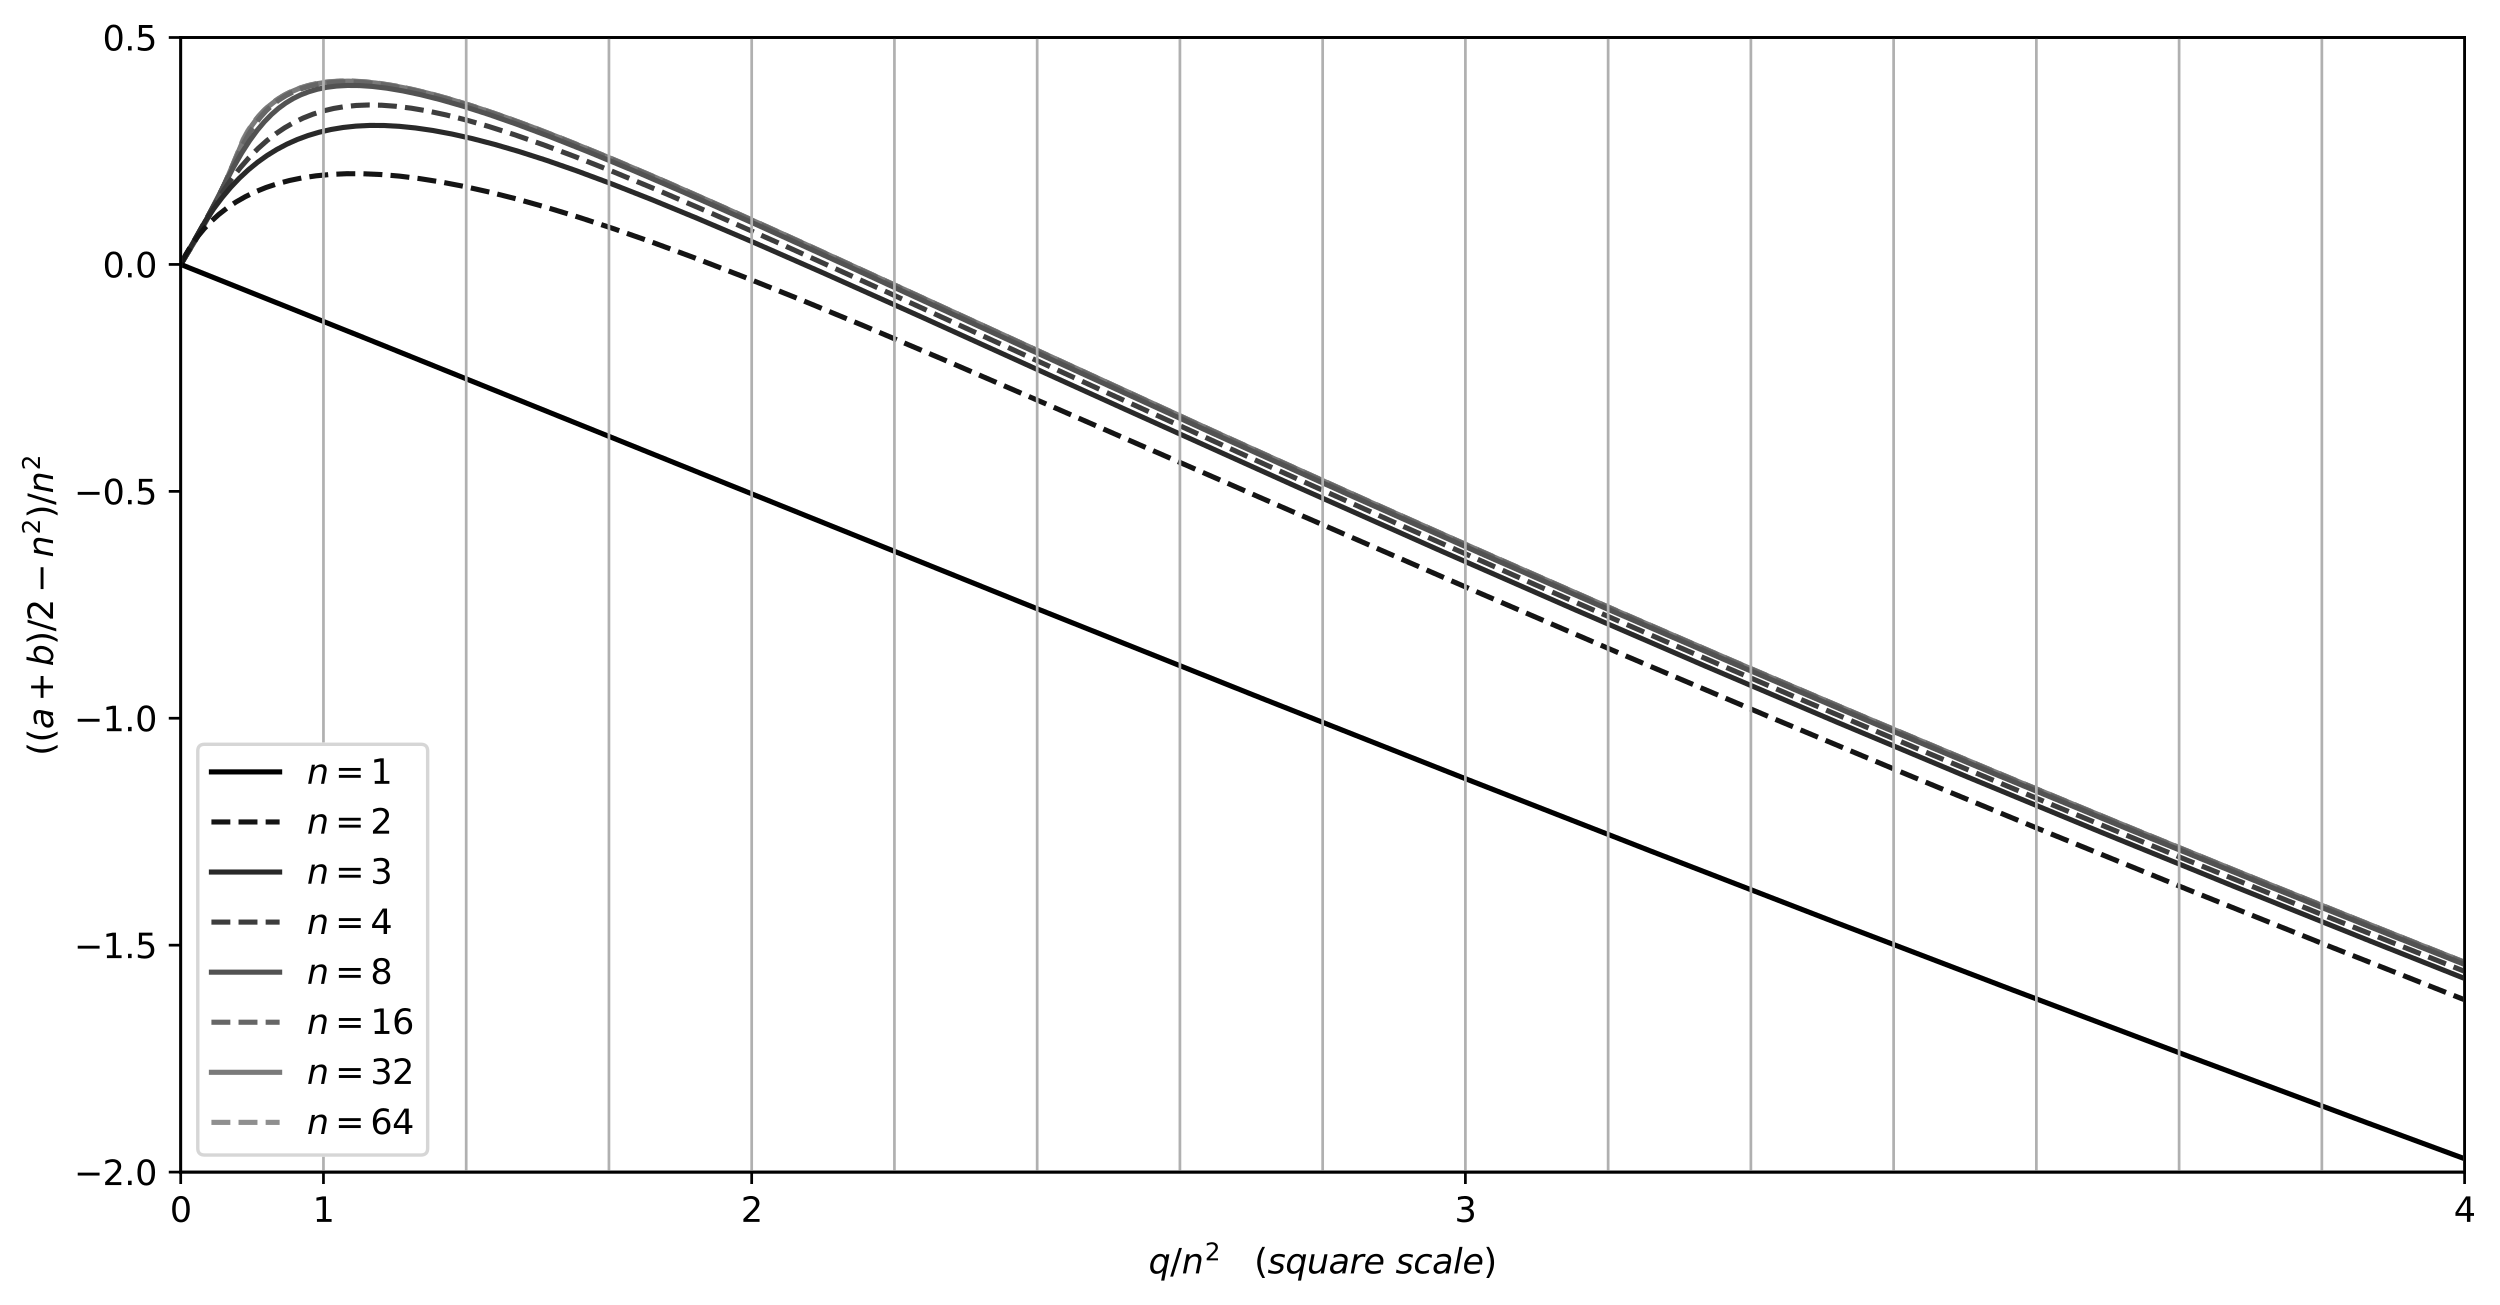 <?xml version="1.0" encoding="UTF-8" standalone="no"?>
<svg
   xmlns:dc="http://purl.org/dc/elements/1.1/"
   xmlns:cc="http://creativecommons.org/ns#"
   xmlns:rdf="http://www.w3.org/1999/02/22-rdf-syntax-ns#"
   xmlns:svg="http://www.w3.org/2000/svg"
   xmlns="http://www.w3.org/2000/svg"
   xmlns:xlink="http://www.w3.org/1999/xlink"
   xmlns:sodipodi="http://sodipodi.sourceforge.net/DTD/sodipodi-0.dtd"
   xmlns:inkscape="http://www.inkscape.org/namespaces/inkscape"
   width="732.964pt"
   height="382.717pt"
   viewBox="0 0 732.964 382.717"
   version="1.1"
   id="svg613"
   sodipodi:docname="eigen_plot_mean.svg"
   inkscape:version="0.92.4 (5da689c313, 2019-01-14)">
  <sodipodi:namedview
     pagecolor="#ffffff"
     bordercolor="#666666"
     borderopacity="1"
     objecttolerance="10"
     gridtolerance="10"
     guidetolerance="10"
     inkscape:pageopacity="0"
     inkscape:pageshadow="2"
     inkscape:window-width="1920"
     inkscape:window-height="1017"
     id="namedview615"
     showgrid="false"
     inkscape:zoom="7.3997168"
     inkscape:cx="306.6346"
     inkscape:cy="492.35531"
     inkscape:window-x="-8"
     inkscape:window-y="-8"
     inkscape:window-maximized="1"
     inkscape:current-layer="xtick_11" />
  <defs
     id="defs6">
    <style
       type="text/css"
       id="style4">*{stroke-linejoin: round; stroke-linecap: butt}</style>
    <clipPath
       id="pf2e2f01686-3">
      <rect
         x="52.983"
         y="10.999"
         width="669.6"
         height="332.64"
         id="rect608-8" />
    </clipPath>
  </defs>
  <g
     id="figure_1">
    <g
       id="patch_1">
      <path
         d="M 0 382.717  L 732.964 382.717  L 732.964 0  L 0 0  z "
         style="fill: #ffffff"
         id="path8" />
    </g>
    <g
       id="axes_1">
      <g
         id="patch_2">
        <path
           d="M 52.983 343.639  L 722.583 343.639  L 722.583 10.999  L 52.983 10.999  z "
           style="fill: #ffffff"
           id="path11" />
      </g>
      <g
         id="line2d_1">
        <path
           d="M 52.983 77.527  L 56.975 70.972  L 60.483 64.789  L 63.476 59.073  L 65.916 53.949  L 67.749 49.603  L 71.316 40.808  L 72.665 38.379  L 74.193 36.089  L 75.854 33.999  L 77.624 32.127  L 79.509 30.458  L 81.497 28.994  L 83.61 27.715  L 85.852 26.616  L 88.248 25.69  L 90.826 24.935  L 93.596 24.356  L 96.588 23.961  L 99.838 23.758  L 103.383 23.763  L 107.268 23.995  L 111.514 24.475  L 116.195 25.231  L 121.37 26.296  L 127.129 27.712  L 133.573 29.531  L 140.789 31.804  L 148.962 34.616  L 158.276 38.061  L 169.04 42.286  L 181.65 47.483  L 196.721 53.943  L 215.474 62.233  L 240.488 73.55  L 282.776 92.964  L 349.566 123.594  L 391.188 142.424  L 429.817 159.657  L 467.442 176.199  L 504.84 192.399  L 542.385 208.419  L 580.267 224.341  L 618.659 240.236  L 657.701 256.159  L 697.484 272.143  L 722.665 282.139  L 722.665 282.139  "
           clip-path="url(#pf2e2f01686)"
           style="fill: none; stroke-dasharray: 5.55,2.4; stroke-dashoffset: 0; stroke: #8f8f8f; stroke-width: 1.5"
           id="path14" />
      </g>
      <g
         id="line2d_2">
        <path
           d="M 52.983 77.527  L 56.962 70.987  L 60.448 64.836  L 63.404 59.18  L 65.791 54.146  L 67.968 49.013  L 70.953 41.983  L 72.456 39.057  L 73.918 36.691  L 75.463 34.61  L 77.14 32.721  L 78.943 31.023  L 80.877 29.506  L 82.932 28.174  L 85.132 27.014  L 87.484 26.027  L 89.995 25.217  L 92.695 24.581  L 95.613 24.123  L 98.784 23.855  L 102.224 23.791  L 105.995 23.947  L 110.12 24.344  L 114.648 25.006  L 119.657 25.967  L 125.21 27.262  L 131.405 28.939  L 138.349 31.054  L 146.198 33.682  L 155.124 36.911  L 165.36 40.857  L 177.28 45.696  L 191.468 51.705  L 208.819 59.304  L 231.262 69.388  L 264.756 84.707  L 360.103 128.419  L 400.664 146.708  L 438.947 163.726  L 476.494 180.175  L 513.882 196.312  L 551.441 212.279  L 589.446 228.195  L 628.013 244.104  L 667.214 260.035  L 707.143 276.02  L 722.665 282.171  L 722.665 282.171  "
           clip-path="url(#pf2e2f01686)"
           style="fill: none; stroke: #7a7a7a; stroke-width: 1.5; stroke-linecap: square"
           id="path17" />
      </g>
      <g
         id="line2d_3">
        <path
           d="M 52.983 77.527  L 56.912 71.048  L 60.311 65.022  L 63.161 59.526  L 65.859 53.824  L 71.033 42.744  L 72.947 39.269  L 74.691 36.549  L 76.386 34.311  L 78.097 32.413  L 79.885 30.76  L 81.768 29.319  L 83.785 28.055  L 85.961 26.955  L 88.305 26.021  L 90.826 25.259  L 93.555 24.668  L 96.525 24.256  L 99.751 24.037  L 103.271 24.025  L 107.105 24.237  L 111.32 24.696  L 115.969 25.43  L 121.109 26.471  L 126.83 27.86  L 133.205 29.643  L 140.375 31.883  L 148.468 34.65  L 157.694 38.045  L 168.326 42.2  L 180.755 47.304  L 195.625 53.658  L 214.028 61.773  L 238.375 72.769  L 277.918 90.905  L 350.655 124.261  L 392.176 143.036  L 430.798 160.257  L 468.407 176.784  L 505.78 192.966  L 543.294 208.965  L 581.21 224.894  L 619.636 240.796  L 658.711 256.726  L 698.527 272.716  L 722.665 282.296  L 722.665 282.296  "
           clip-path="url(#pf2e2f01686)"
           style="fill: none; stroke-dasharray: 5.55,2.4; stroke-dashoffset: 0; stroke: #666666; stroke-width: 1.5"
           id="path20" />
      </g>
      <g
         id="line2d_4">
        <path
           d="M 52.983 77.527  L 56.696 71.321  L 59.898 65.539  L 63.558 58.429  L 68.288 49.305  L 70.886 44.792  L 73.201 41.204  L 75.388 38.218  L 77.499 35.707  L 79.574 33.578  L 81.649 31.766  L 83.75 30.224  L 85.906 28.914  L 88.155 27.809  L 90.516 26.895  L 93.034 26.16  L 95.737 25.604  L 98.656 25.233  L 101.848 25.053  L 105.353 25.083  L 109.193 25.342  L 113.438 25.854  L 118.144 26.651  L 123.37 27.765  L 129.21 29.241  L 135.772 31.134  L 143.143 33.498  L 151.517 36.421  L 161.115 40.014  L 172.226 44.418  L 185.294 49.844  L 201.033 56.63  L 220.792 65.403  L 247.781 77.646  L 301.979 102.538  L 355.745 127.121  L 396.905 145.694  L 435.417 162.831  L 473.055 179.335  L 510.498 195.511  L 548.132 211.527  L 586.158 227.468  L 624.685 243.377  L 663.853 259.31  L 703.754 275.301  L 722.665 282.798  L 722.665 282.798  "
           clip-path="url(#pf2e2f01686)"
           style="fill: none; stroke: #525252; stroke-width: 1.5; stroke-linecap: square"
           id="path23" />
      </g>
      <g
         id="line2d_5">
        <path
           d="M 52.983 77.527  L 56.23 71.802  L 62.517 60.612  L 65.321 56.15  L 67.944 52.387  L 70.513 49.085  L 73.06 46.17  L 75.613 43.582  L 78.192 41.283  L 80.793 39.259  L 83.435 37.482  L 86.142 35.928  L 88.908 34.596  L 91.765 33.467  L 94.731 32.535  L 97.806 31.802  L 101.034 31.262  L 104.443 30.918  L 108.062 30.779  L 111.925 30.855  L 116.07 31.162  L 120.563 31.72  L 125.452 32.554  L 130.818 33.699  L 136.752 35.197  L 143.353 37.098  L 150.734 39.459  L 159.088 42.369  L 168.666 45.947  L 179.758 50.335  L 192.847 55.759  L 208.701 62.579  L 228.74 71.454  L 256.518 84.017  L 323.094 114.467  L 371.331 136.369  L 411.885 154.539  L 450.387 171.547  L 488.144 187.984  L 525.826 204.145  L 563.716 220.154  L 602.103 236.131  L 641.039 252.095  L 680.595 268.073  L 720.949 284.132  L 722.665 284.81  L 722.665 284.81  "
           clip-path="url(#pf2e2f01686)"
           style="fill: none; stroke-dasharray: 5.55,2.4; stroke-dashoffset: 0; stroke: #3d3d3d; stroke-width: 1.5"
           id="path26" />
      </g>
      <g
         id="line2d_6">
        <path
           d="M 52.983 77.527  L 60.149 64.937  L 62.654 61.195  L 65.133 57.887  L 67.64 54.911  L 70.197 52.217  L 72.82 49.778  L 75.508 47.58  L 78.271 45.607  L 81.127 43.84  L 84.066 42.282  L 87.113 40.918  L 90.284 39.744  L 93.575 38.763  L 97.006 37.973  L 100.597 37.376  L 104.375 36.974  L 108.344 36.777  L 112.557 36.793  L 117.027 37.033  L 121.815 37.517  L 126.938 38.26  L 132.471 39.289  L 138.466 40.634  L 145.012 42.333  L 152.239 44.443  L 160.23 47.012  L 169.176 50.127  L 179.296 53.891  L 190.911 58.456  L 204.473 64.033  L 220.751 70.975  L 241.138 79.923  L 269.1 92.455  L 329.938 120.044  L 381.442 143.264  L 422.92 161.72  L 461.994 178.865  L 500.286 195.424  L 538.41 211.669  L 576.791 227.781  L 615.583 243.825  L 654.908 259.847  L 694.92 275.909  L 722.665 286.909  L 722.665 286.909  "
           clip-path="url(#pf2e2f01686)"
           style="fill: none; stroke: #292929; stroke-width: 1.5; stroke-linecap: square"
           id="path29" />
      </g>
      <g
         id="line2d_7">
        <path
           d="M 52.983 77.527  L 54.466 74.645  L 56.101 71.949  L 57.886 69.431  L 59.823 67.08  L 61.922 64.884  L 64.173 62.85  L 66.583 60.972  L 69.165 59.242  L 71.916 57.668  L 74.853 56.244  L 77.986 54.974  L 81.312 53.867  L 84.863 52.921  L 88.643 52.145  L 92.675 51.548  L 96.964 51.141  L 101.517 50.933  L 106.387 50.937  L 111.562 51.164  L 117.103 51.634  L 123.026 52.362  L 129.348 53.366  L 136.146 54.672  L 143.473 56.311  L 151.36 58.306  L 159.936 60.708  L 169.278 63.56  L 179.509 66.92  L 190.8 70.867  L 203.387 75.506  L 217.615 80.994  L 233.929 87.53  L 253.152 95.479  L 276.735 105.481  L 308.249 119.105  L 369.08 145.702  L 430.246 172.342  L 475.909 191.986  L 518.301 209.982  L 559.513 227.236  L 600.328 244.084  L 641.192 260.711  L 682.417 277.244  L 722.665 293.158  L 722.665 293.158  "
           clip-path="url(#pf2e2f01686)"
           style="fill: none; stroke-dasharray: 5.55,2.4; stroke-dashoffset: 0; stroke: #141414; stroke-width: 1.5"
           id="path32" />
      </g>
      <g
         id="line2d_8">
        <path
           d="M 52.983 77.527  L 106.525 98.926  L 189.949 132.538  L 303.277 178.157  L 369.642 204.622  L 428.591 227.893  L 484.068 249.556  L 537.645 270.24  L 590.178 290.283  L 642.188 309.889  L 693.96 329.169  L 722.665 339.756  L 722.665 339.756  "
           clip-path="url(#pf2e2f01686)"
           style="fill: none; stroke: #000000; stroke-width: 1.5; stroke-linecap: square"
           id="path35" />
      </g>
      <g
         id="matplotlib.axis_1">
        <g
           id="xtick_1">
          <g
             id="line2d_9">
            <defs
               id="defs39">
              <path
                 id="mdd725495e8"
                 d="M 0 0  L 0 3.5  "
                 style="stroke: #000000; stroke-width: 0.8" />
            </defs>
            <g
               id="g43">
              <use
                 xlink:href="#mdd725495e8"
                 x="52.983"
                 y="343.639"
                 style="stroke: #000000; stroke-width: 0.8"
                 id="use41" />
            </g>
          </g>
          <g
             id="text_1">
            <!-- 0 -->
            <g
               transform="translate(49.802 358.238)scale(0.1 -0.1)"
               id="g51">
              <defs
                 id="defs47">
                <path
                   id="DejaVuSans-30"
                   d="M 2034 4250  Q 1547 4250 1301 3770  Q 1056 3291 1056 2328  Q 1056 1369 1301 889  Q 1547 409 2034 409  Q 2525 409 2770 889  Q 3016 1369 3016 2328  Q 3016 3291 2770 3770  Q 2525 4250 2034 4250  z M 2034 4750  Q 2819 4750 3233 4129  Q 3647 3509 3647 2328  Q 3647 1150 3233 529  Q 2819 -91 2034 -91  Q 1250 -91 836 529  Q 422 1150 422 2328  Q 422 3509 836 4129  Q 1250 4750 2034 4750  z "
                   transform="scale(0.016)" />
              </defs>
              <use
                 xlink:href="#DejaVuSans-30"
                 id="use49" />
            </g>
          </g>
        </g>
        <g
           id="xtick_2">
          <g
             id="line2d_10">
            <g
               id="g57">
              <use
                 xlink:href="#mdd725495e8"
                 x="94.833"
                 y="343.639"
                 style="stroke: #000000; stroke-width: 0.8"
                 id="use55" />
            </g>
          </g>
          <g
             id="text_2">
            <!-- 1 -->
            <g
               transform="translate(91.652 358.238)scale(0.1 -0.1)"
               id="g65">
              <defs
                 id="defs61">
                <path
                   id="DejaVuSans-31"
                   d="M 794 531  L 1825 531  L 1825 4091  L 703 3866  L 703 4441  L 1819 4666  L 2450 4666  L 2450 531  L 3481 531  L 3481 0  L 794 0  L 794 531  z "
                   transform="scale(0.016)" />
              </defs>
              <use
                 xlink:href="#DejaVuSans-31"
                 id="use63" />
            </g>
          </g>
        </g>
        <g
           id="xtick_3">
          <g
             id="line2d_11">
            <g
               id="g71">
              <use
                 xlink:href="#mdd725495e8"
                 x="220.383"
                 y="343.639"
                 style="stroke: #000000; stroke-width: 0.8"
                 id="use69" />
            </g>
          </g>
          <g
             id="text_3">
            <!-- 2 -->
            <g
               transform="translate(217.202 358.238)scale(0.1 -0.1)"
               id="g79">
              <defs
                 id="defs75">
                <path
                   id="DejaVuSans-32"
                   d="M 1228 531  L 3431 531  L 3431 0  L 469 0  L 469 531  Q 828 903 1448 1529  Q 2069 2156 2228 2338  Q 2531 2678 2651 2914  Q 2772 3150 2772 3378  Q 2772 3750 2511 3984  Q 2250 4219 1831 4219  Q 1534 4219 1204 4116  Q 875 4013 500 3803  L 500 4441  Q 881 4594 1212 4672  Q 1544 4750 1819 4750  Q 2544 4750 2975 4387  Q 3406 4025 3406 3419  Q 3406 3131 3298 2873  Q 3191 2616 2906 2266  Q 2828 2175 2409 1742  Q 1991 1309 1228 531  z "
                   transform="scale(0.016)" />
              </defs>
              <use
                 xlink:href="#DejaVuSans-32"
                 id="use77" />
            </g>
          </g>
        </g>
        <g
           id="xtick_4">
          <g
             id="line2d_12">
            <g
               id="g85">
              <use
                 xlink:href="#mdd725495e8"
                 x="429.633"
                 y="343.639"
                 style="stroke: #000000; stroke-width: 0.8"
                 id="use83" />
            </g>
          </g>
          <g
             id="text_4">
            <!-- 3 -->
            <g
               transform="translate(426.452 358.238)scale(0.1 -0.1)"
               id="g93">
              <defs
                 id="defs89">
                <path
                   id="DejaVuSans-33"
                   d="M 2597 2516  Q 3050 2419 3304 2112  Q 3559 1806 3559 1356  Q 3559 666 3084 287  Q 2609 -91 1734 -91  Q 1441 -91 1130 -33  Q 819 25 488 141  L 488 750  Q 750 597 1062 519  Q 1375 441 1716 441  Q 2309 441 2620 675  Q 2931 909 2931 1356  Q 2931 1769 2642 2001  Q 2353 2234 1838 2234  L 1294 2234  L 1294 2753  L 1863 2753  Q 2328 2753 2575 2939  Q 2822 3125 2822 3475  Q 2822 3834 2567 4026  Q 2313 4219 1838 4219  Q 1578 4219 1281 4162  Q 984 4106 628 3988  L 628 4550  Q 988 4650 1302 4700  Q 1616 4750 1894 4750  Q 2613 4750 3031 4423  Q 3450 4097 3450 3541  Q 3450 3153 3228 2886  Q 3006 2619 2597 2516  z "
                   transform="scale(0.016)" />
              </defs>
              <use
                 xlink:href="#DejaVuSans-33"
                 id="use91" />
            </g>
          </g>
        </g>
        <g
           id="xtick_5">
          <g
             id="line2d_13">
            <g
               id="g99">
              <use
                 xlink:href="#mdd725495e8"
                 x="722.583"
                 y="343.639"
                 style="stroke: #000000; stroke-width: 0.8"
                 id="use97" />
            </g>
          </g>
          <g
             id="text_5">
            <!-- 4 -->
            <g
               transform="translate(719.402 358.238)scale(0.1 -0.1)"
               id="g107">
              <defs
                 id="defs103">
                <path
                   id="DejaVuSans-34"
                   d="M 2419 4116  L 825 1625  L 2419 1625  L 2419 4116  z M 2253 4666  L 3047 4666  L 3047 1625  L 3713 1625  L 3713 1100  L 3047 1100  L 3047 0  L 2419 0  L 2419 1100  L 313 1100  L 313 1709  L 2253 4666  z "
                   transform="scale(0.016)" />
              </defs>
              <use
                 xlink:href="#DejaVuSans-34"
                 id="use105" />
            </g>
          </g>
        </g>
        <g
           id="text_6">
          <!-- $q / n^2~~~(square~scale)$ -->
          <g
             transform="translate(336.733 373.417)scale(0.1 -0.1)"
             id="g159">
            <defs
               id="defs123">
              <path
                 id="DejaVuSans-Oblique-71"
                 d="M 2669 525  Q 2438 222 2123 65  Q 1809 -91 1428 -91  Q 897 -91 595 267  Q 294 625 294 1253  Q 294 1759 480 2231  Q 666 2703 1013 3078  Q 1238 3322 1530 3453  Q 1822 3584 2144 3584  Q 2531 3584 2781 3431  Q 3031 3278 3144 2969  L 3244 3494  L 3822 3494  L 2888 -1319  L 2309 -1319  L 2669 525  z M 891 1338  Q 891 875 1084 633  Q 1278 391 1644 391  Q 2188 391 2572 911  Q 2956 1431 2956 2175  Q 2956 2625 2757 2864  Q 2559 3103 2188 3103  Q 1916 3103 1684 2976  Q 1453 2850 1281 2606  Q 1100 2350 995 2006  Q 891 1663 891 1338  z "
                 transform="scale(0.016)" />
              <path
                 id="DejaVuSans-2f"
                 d="M 1625 4666  L 2156 4666  L 531 -594  L 0 -594  L 1625 4666  z "
                 transform="scale(0.016)" />
              <path
                 id="DejaVuSans-Oblique-6e"
                 d="M 3566 2113  L 3156 0  L 2578 0  L 2988 2091  Q 3016 2238 3031 2350  Q 3047 2463 3047 2528  Q 3047 2791 2881 2937  Q 2716 3084 2419 3084  Q 1956 3084 1622 2776  Q 1288 2469 1184 1941  L 800 0  L 225 0  L 903 3500  L 1478 3500  L 1363 2950  Q 1603 3253 1940 3418  Q 2278 3584 2650 3584  Q 3113 3584 3367 3334  Q 3622 3084 3622 2631  Q 3622 2519 3608 2391  Q 3594 2263 3566 2113  z "
                 transform="scale(0.016)" />
              <path
                 id="DejaVuSans-28"
                 d="M 1984 4856  Q 1566 4138 1362 3434  Q 1159 2731 1159 2009  Q 1159 1288 1364 580  Q 1569 -128 1984 -844  L 1484 -844  Q 1016 -109 783 600  Q 550 1309 550 2009  Q 550 2706 781 3412  Q 1013 4119 1484 4856  L 1984 4856  z "
                 transform="scale(0.016)" />
              <path
                 id="DejaVuSans-Oblique-73"
                 d="M 3200 3397  L 3091 2853  Q 2863 2978 2609 3040  Q 2356 3103 2088 3103  Q 1634 3103 1373 2948  Q 1113 2794 1113 2528  Q 1113 2219 1719 2053  Q 1766 2041 1788 2034  L 1972 1978  Q 2547 1819 2739 1644  Q 2931 1469 2931 1166  Q 2931 609 2489 259  Q 2047 -91 1331 -91  Q 1053 -91 747 -37  Q 441 16 72 128  L 184 722  Q 500 559 806 475  Q 1113 391 1394 391  Q 1816 391 2080 572  Q 2344 753 2344 1031  Q 2344 1331 1650 1516  L 1591 1531  L 1394 1581  Q 956 1697 753 1886  Q 550 2075 550 2369  Q 550 2928 970 3256  Q 1391 3584 2113 3584  Q 2397 3584 2667 3537  Q 2938 3491 3200 3397  z "
                 transform="scale(0.016)" />
              <path
                 id="DejaVuSans-Oblique-75"
                 d="M 428 1388  L 838 3500  L 1416 3500  L 1006 1409  Q 975 1256 961 1147  Q 947 1038 947 966  Q 947 700 1109 554  Q 1272 409 1569 409  Q 2031 409 2368 721  Q 2706 1034 2809 1563  L 3194 3500  L 3769 3500  L 3091 0  L 2516 0  L 2631 550  Q 2388 244 2052 76  Q 1716 -91 1338 -91  Q 878 -91 622 161  Q 366 413 366 863  Q 366 956 381 1097  Q 397 1238 428 1388  z "
                 transform="scale(0.016)" />
              <path
                 id="DejaVuSans-Oblique-61"
                 d="M 3438 1997  L 3047 0  L 2472 0  L 2578 531  Q 2325 219 2001 64  Q 1678 -91 1281 -91  Q 834 -91 548 182  Q 263 456 263 884  Q 263 1497 752 1853  Q 1241 2209 2100 2209  L 2900 2209  L 2931 2363  Q 2938 2388 2941 2417  Q 2944 2447 2944 2509  Q 2944 2788 2717 2942  Q 2491 3097 2081 3097  Q 1800 3097 1504 3025  Q 1209 2953 897 2809  L 997 3341  Q 1322 3463 1633 3523  Q 1944 3584 2234 3584  Q 2853 3584 3176 3315  Q 3500 3047 3500 2534  Q 3500 2431 3484 2292  Q 3469 2153 3438 1997  z M 2816 1759  L 2241 1759  Q 1534 1759 1195 1570  Q 856 1381 856 984  Q 856 709 1029 553  Q 1203 397 1509 397  Q 1978 397 2328 733  Q 2678 1069 2791 1631  L 2816 1759  z "
                 transform="scale(0.016)" />
              <path
                 id="DejaVuSans-Oblique-72"
                 d="M 2853 2969  Q 2766 3016 2653 3041  Q 2541 3066 2413 3066  Q 1953 3066 1609 2717  Q 1266 2369 1153 1784  L 800 0  L 225 0  L 909 3500  L 1484 3500  L 1375 2956  Q 1603 3259 1920 3421  Q 2238 3584 2597 3584  Q 2691 3584 2781 3573  Q 2872 3563 2963 3538  L 2853 2969  z "
                 transform="scale(0.016)" />
              <path
                 id="DejaVuSans-Oblique-65"
                 d="M 3078 2063  Q 3088 2113 3092 2166  Q 3097 2219 3097 2272  Q 3097 2653 2873 2875  Q 2650 3097 2266 3097  Q 1838 3097 1509 2826  Q 1181 2556 1013 2059  L 3078 2063  z M 3578 1613  L 903 1613  Q 884 1494 878 1425  Q 872 1356 872 1306  Q 872 872 1139 634  Q 1406 397 1894 397  Q 2269 397 2603 481  Q 2938 566 3225 728  L 3116 159  Q 2806 34 2476 -28  Q 2147 -91 1806 -91  Q 1078 -91 686 257  Q 294 606 294 1247  Q 294 1794 489 2264  Q 684 2734 1063 3103  Q 1306 3334 1642 3459  Q 1978 3584 2356 3584  Q 2950 3584 3301 3228  Q 3653 2872 3653 2272  Q 3653 2128 3634 1964  Q 3616 1800 3578 1613  z "
                 transform="scale(0.016)" />
              <path
                 id="DejaVuSans-Oblique-63"
                 d="M 3431 3366  L 3316 2797  Q 3109 2947 2876 3022  Q 2644 3097 2394 3097  Q 2119 3097 1870 3000  Q 1622 2903 1453 2725  Q 1184 2453 1037 2087  Q 891 1722 891 1331  Q 891 859 1127 628  Q 1363 397 1844 397  Q 2081 397 2348 469  Q 2616 541 2906 684  L 2797 116  Q 2547 13 2283 -39  Q 2019 -91 1741 -91  Q 1044 -91 669 257  Q 294 606 294 1253  Q 294 1797 489 2255  Q 684 2713 1069 3078  Q 1331 3328 1684 3456  Q 2038 3584 2456 3584  Q 2700 3584 2940 3529  Q 3181 3475 3431 3366  z "
                 transform="scale(0.016)" />
              <path
                 id="DejaVuSans-Oblique-6c"
                 d="M 1172 4863  L 1747 4863  L 800 0  L 225 0  L 1172 4863  z "
                 transform="scale(0.016)" />
              <path
                 id="DejaVuSans-29"
                 d="M 513 4856  L 1013 4856  Q 1481 4119 1714 3412  Q 1947 2706 1947 2009  Q 1947 1309 1714 600  Q 1481 -109 1013 -844  L 513 -844  Q 928 -128 1133 580  Q 1338 1288 1338 2009  Q 1338 2731 1133 3434  Q 928 4138 513 4856  z "
                 transform="scale(0.016)" />
            </defs>
            <use
               xlink:href="#DejaVuSans-Oblique-71"
               transform="translate(0 0.766)"
               id="use125" />
            <use
               xlink:href="#DejaVuSans-2f"
               transform="translate(63.477 0.766)"
               id="use127" />
            <use
               xlink:href="#DejaVuSans-Oblique-6e"
               transform="translate(97.168 0.766)"
               id="use129" />
            <use
               xlink:href="#DejaVuSans-32"
               transform="translate(165.197 39.047)scale(0.7)"
               id="use131" />
            <use
               xlink:href="#DejaVuSans-28"
               transform="translate(309.878 0.766)"
               id="use133" />
            <use
               xlink:href="#DejaVuSans-Oblique-73"
               transform="translate(348.892 0.766)"
               id="use135" />
            <use
               xlink:href="#DejaVuSans-Oblique-71"
               transform="translate(400.992 0.766)"
               id="use137" />
            <use
               xlink:href="#DejaVuSans-Oblique-75"
               transform="translate(464.468 0.766)"
               id="use139" />
            <use
               xlink:href="#DejaVuSans-Oblique-61"
               transform="translate(527.847 0.766)"
               id="use141" />
            <use
               xlink:href="#DejaVuSans-Oblique-72"
               transform="translate(589.126 0.766)"
               id="use143" />
            <use
               xlink:href="#DejaVuSans-Oblique-65"
               transform="translate(630.24 0.766)"
               id="use145" />
            <use
               xlink:href="#DejaVuSans-Oblique-73"
               transform="translate(724.234 0.766)"
               id="use147" />
            <use
               xlink:href="#DejaVuSans-Oblique-63"
               transform="translate(776.333 0.766)"
               id="use149" />
            <use
               xlink:href="#DejaVuSans-Oblique-61"
               transform="translate(831.314 0.766)"
               id="use151" />
            <use
               xlink:href="#DejaVuSans-Oblique-6c"
               transform="translate(892.593 0.766)"
               id="use153" />
            <use
               xlink:href="#DejaVuSans-Oblique-65"
               transform="translate(920.376 0.766)"
               id="use155" />
            <use
               xlink:href="#DejaVuSans-29"
               transform="translate(981.9 0.766)"
               id="use157" />
          </g>
        </g>
      </g>
      <g
         id="matplotlib.axis_2">
        <g
           id="ytick_1">
          <g
             id="line2d_14">
            <defs
               id="defs164">
              <path
                 id="m4a6cdd411b"
                 d="M 0 0  L -3.5 0  "
                 style="stroke: #000000; stroke-width: 0.8" />
            </defs>
            <g
               id="g168">
              <use
                 xlink:href="#m4a6cdd411b"
                 x="52.983"
                 y="343.639"
                 style="stroke: #000000; stroke-width: 0.8"
                 id="use166" />
            </g>
          </g>
          <g
             id="text_7">
            <!-- −2.0 -->
            <g
               transform="translate(21.7 347.438)scale(0.1 -0.1)"
               id="g183">
              <defs
                 id="defs173">
                <path
                   id="DejaVuSans-2212"
                   d="M 678 2272  L 4684 2272  L 4684 1741  L 678 1741  L 678 2272  z "
                   transform="scale(0.016)" />
                <path
                   id="DejaVuSans-2e"
                   d="M 684 794  L 1344 794  L 1344 0  L 684 0  L 684 794  z "
                   transform="scale(0.016)" />
              </defs>
              <use
                 xlink:href="#DejaVuSans-2212"
                 id="use175" />
              <use
                 xlink:href="#DejaVuSans-32"
                 x="83.789"
                 id="use177" />
              <use
                 xlink:href="#DejaVuSans-2e"
                 x="147.412"
                 id="use179" />
              <use
                 xlink:href="#DejaVuSans-30"
                 x="179.199"
                 id="use181" />
            </g>
          </g>
        </g>
        <g
           id="ytick_2">
          <g
             id="line2d_15">
            <g
               id="g189">
              <use
                 xlink:href="#m4a6cdd411b"
                 x="52.983"
                 y="277.111"
                 style="stroke: #000000; stroke-width: 0.8"
                 id="use187" />
            </g>
          </g>
          <g
             id="text_8">
            <!-- −1.5 -->
            <g
               transform="translate(21.7 280.91)scale(0.1 -0.1)"
               id="g203">
              <defs
                 id="defs193">
                <path
                   id="DejaVuSans-35"
                   d="M 691 4666  L 3169 4666  L 3169 4134  L 1269 4134  L 1269 2991  Q 1406 3038 1543 3061  Q 1681 3084 1819 3084  Q 2600 3084 3056 2656  Q 3513 2228 3513 1497  Q 3513 744 3044 326  Q 2575 -91 1722 -91  Q 1428 -91 1123 -41  Q 819 9 494 109  L 494 744  Q 775 591 1075 516  Q 1375 441 1709 441  Q 2250 441 2565 725  Q 2881 1009 2881 1497  Q 2881 1984 2565 2268  Q 2250 2553 1709 2553  Q 1456 2553 1204 2497  Q 953 2441 691 2322  L 691 4666  z "
                   transform="scale(0.016)" />
              </defs>
              <use
                 xlink:href="#DejaVuSans-2212"
                 id="use195" />
              <use
                 xlink:href="#DejaVuSans-31"
                 x="83.789"
                 id="use197" />
              <use
                 xlink:href="#DejaVuSans-2e"
                 x="147.412"
                 id="use199" />
              <use
                 xlink:href="#DejaVuSans-35"
                 x="179.199"
                 id="use201" />
            </g>
          </g>
        </g>
        <g
           id="ytick_3">
          <g
             id="line2d_16">
            <g
               id="g209">
              <use
                 xlink:href="#m4a6cdd411b"
                 x="52.983"
                 y="210.583"
                 style="stroke: #000000; stroke-width: 0.8"
                 id="use207" />
            </g>
          </g>
          <g
             id="text_9">
            <!-- −1.0 -->
            <g
               transform="translate(21.7 214.382)scale(0.1 -0.1)"
               id="g220">
              <use
                 xlink:href="#DejaVuSans-2212"
                 id="use212" />
              <use
                 xlink:href="#DejaVuSans-31"
                 x="83.789"
                 id="use214" />
              <use
                 xlink:href="#DejaVuSans-2e"
                 x="147.412"
                 id="use216" />
              <use
                 xlink:href="#DejaVuSans-30"
                 x="179.199"
                 id="use218" />
            </g>
          </g>
        </g>
        <g
           id="ytick_4">
          <g
             id="line2d_17">
            <g
               id="g226">
              <use
                 xlink:href="#m4a6cdd411b"
                 x="52.983"
                 y="144.055"
                 style="stroke: #000000; stroke-width: 0.8"
                 id="use224" />
            </g>
          </g>
          <g
             id="text_10">
            <!-- −0.5 -->
            <g
               transform="translate(21.7 147.854)scale(0.1 -0.1)"
               id="g237">
              <use
                 xlink:href="#DejaVuSans-2212"
                 id="use229" />
              <use
                 xlink:href="#DejaVuSans-30"
                 x="83.789"
                 id="use231" />
              <use
                 xlink:href="#DejaVuSans-2e"
                 x="147.412"
                 id="use233" />
              <use
                 xlink:href="#DejaVuSans-35"
                 x="179.199"
                 id="use235" />
            </g>
          </g>
        </g>
        <g
           id="ytick_5">
          <g
             id="line2d_18">
            <g
               id="g243">
              <use
                 xlink:href="#m4a6cdd411b"
                 x="52.983"
                 y="77.527"
                 style="stroke: #000000; stroke-width: 0.8"
                 id="use241" />
            </g>
          </g>
          <g
             id="text_11">
            <!-- 0.0 -->
            <g
               transform="translate(30.08 81.326)scale(0.1 -0.1)"
               id="g252">
              <use
                 xlink:href="#DejaVuSans-30"
                 id="use246" />
              <use
                 xlink:href="#DejaVuSans-2e"
                 x="63.623"
                 id="use248" />
              <use
                 xlink:href="#DejaVuSans-30"
                 x="95.41"
                 id="use250" />
            </g>
          </g>
        </g>
        <g
           id="ytick_6">
          <g
             id="line2d_19">
            <g
               id="g258">
              <use
                 xlink:href="#m4a6cdd411b"
                 x="52.983"
                 y="10.999"
                 style="stroke: #000000; stroke-width: 0.8"
                 id="use256" />
            </g>
          </g>
          <g
             id="text_12">
            <!-- 0.5 -->
            <g
               transform="translate(30.08 14.798)scale(0.1 -0.1)"
               id="g267">
              <use
                 xlink:href="#DejaVuSans-30"
                 id="use261" />
              <use
                 xlink:href="#DejaVuSans-2e"
                 x="63.623"
                 id="use263" />
              <use
                 xlink:href="#DejaVuSans-35"
                 x="95.41"
                 id="use265" />
            </g>
          </g>
        </g>
        <g
           id="text_13">
          <!-- $((a+b)/2 - n^2) / n^2$ -->
          <g
             transform="translate(15.62 221.569)rotate(-90)scale(0.1 -0.1)"
             id="g305">
            <defs
               id="defs273">
              <path
                 id="DejaVuSans-2b"
                 d="M 2944 4013  L 2944 2272  L 4684 2272  L 4684 1741  L 2944 1741  L 2944 0  L 2419 0  L 2419 1741  L 678 1741  L 678 2272  L 2419 2272  L 2419 4013  L 2944 4013  z "
                 transform="scale(0.016)" />
              <path
                 id="DejaVuSans-Oblique-62"
                 d="M 3169 2138  Q 3169 2591 2961 2847  Q 2753 3103 2388 3103  Q 2122 3103 1889 2973  Q 1656 2844 1484 2597  Q 1303 2338 1198 1995  Q 1094 1653 1094 1313  Q 1094 881 1298 636  Q 1503 391 1863 391  Q 2134 391 2365 517  Q 2597 644 2772 891  Q 2950 1147 3059 1487  Q 3169 1828 3169 2138  z M 1381 2969  Q 1594 3256 1914 3420  Q 2234 3584 2584 3584  Q 3122 3584 3439 3221  Q 3756 2859 3756 2241  Q 3756 1734 3570 1259  Q 3384 784 3041 416  Q 2816 172 2522 40  Q 2228 -91 1906 -91  Q 1566 -91 1316 65  Q 1066 222 909 531  L 806 0  L 231 0  L 1178 4863  L 1753 4863  L 1381 2969  z "
                 transform="scale(0.016)" />
            </defs>
            <use
               xlink:href="#DejaVuSans-28"
               transform="translate(0 0.766)"
               id="use275" />
            <use
               xlink:href="#DejaVuSans-28"
               transform="translate(39.014 0.766)"
               id="use277" />
            <use
               xlink:href="#DejaVuSans-Oblique-61"
               transform="translate(78.027 0.766)"
               id="use279" />
            <use
               xlink:href="#DejaVuSans-2b"
               transform="translate(158.789 0.766)"
               id="use281" />
            <use
               xlink:href="#DejaVuSans-Oblique-62"
               transform="translate(262.061 0.766)"
               id="use283" />
            <use
               xlink:href="#DejaVuSans-29"
               transform="translate(325.537 0.766)"
               id="use285" />
            <use
               xlink:href="#DejaVuSans-2f"
               transform="translate(364.551 0.766)"
               id="use287" />
            <use
               xlink:href="#DejaVuSans-32"
               transform="translate(394.617 0.766)"
               id="use289" />
            <use
               xlink:href="#DejaVuSans-2212"
               transform="translate(477.723 0.766)"
               id="use291" />
            <use
               xlink:href="#DejaVuSans-Oblique-6e"
               transform="translate(580.994 0.766)"
               id="use293" />
            <use
               xlink:href="#DejaVuSans-32"
               transform="translate(649.023 39.047)scale(0.7)"
               id="use295" />
            <use
               xlink:href="#DejaVuSans-29"
               transform="translate(696.293 0.766)"
               id="use297" />
            <use
               xlink:href="#DejaVuSans-2f"
               transform="translate(735.307 0.766)"
               id="use299" />
            <use
               xlink:href="#DejaVuSans-Oblique-6e"
               transform="translate(768.999 0.766)"
               id="use301" />
            <use
               xlink:href="#DejaVuSans-32"
               transform="translate(837.027 39.047)scale(0.7)"
               id="use303" />
          </g>
        </g>
      </g>
      <g
         id="patch_3">
        <path
           d="M 52.983 343.639  L 52.983 10.999  "
           style="fill: none; stroke: #000000; stroke-width: 0.8; stroke-linejoin: miter; stroke-linecap: square"
           id="path309" />
      </g>
      <g
         id="patch_4">
        <path
           d="M 722.583 343.639  L 722.583 10.999  "
           style="fill: none; stroke: #000000; stroke-width: 0.8; stroke-linejoin: miter; stroke-linecap: square"
           id="path312" />
      </g>
      <g
         id="patch_5">
        <path
           d="M 52.983 343.639  L 722.583 343.639  "
           style="fill: none; stroke: #000000; stroke-width: 0.8; stroke-linejoin: miter; stroke-linecap: square"
           id="path315" />
      </g>
      <g
         id="patch_6">
        <path
           d="M 52.983 10.999  L 722.583 10.999  "
           style="fill: none; stroke: #000000; stroke-width: 0.8; stroke-linejoin: miter; stroke-linecap: square"
           id="path318" />
      </g>
      <g
         id="legend_1">
        <g
           id="patch_7">
          <path
             d="M 59.983 338.639  L 123.383 338.639  Q 125.383 338.639 125.383 336.639  L 125.383 220.214  Q 125.383 218.214 123.383 218.214  L 59.983 218.214  Q 57.983 218.214 57.983 220.214  L 57.983 336.639  Q 57.983 338.639 59.983 338.639  z "
             style="fill: #ffffff; opacity: 0.8; stroke: #cccccc; stroke-linejoin: miter"
             id="path321" />
        </g>
        <g
           id="line2d_20">
          <path
             d="M 61.983 226.313  L 71.983 226.313  L 81.983 226.313  "
             style="fill: none; stroke: #000000; stroke-width: 1.5; stroke-linecap: square"
             id="path324" />
        </g>
        <g
           id="text_14">
          <!-- $n=1$ -->
          <g
             transform="translate(89.983 229.813)scale(0.1 -0.1)"
             id="g336">
            <defs
               id="defs328">
              <path
                 id="DejaVuSans-3d"
                 d="M 678 2906  L 4684 2906  L 4684 2381  L 678 2381  L 678 2906  z M 678 1631  L 4684 1631  L 4684 1100  L 678 1100  L 678 1631  z "
                 transform="scale(0.016)" />
            </defs>
            <use
               xlink:href="#DejaVuSans-Oblique-6e"
               transform="translate(0 0.094)"
               id="use330" />
            <use
               xlink:href="#DejaVuSans-3d"
               transform="translate(82.861 0.094)"
               id="use332" />
            <use
               xlink:href="#DejaVuSans-31"
               transform="translate(186.133 0.094)"
               id="use334" />
          </g>
        </g>
        <g
           id="line2d_21">
          <path
             d="M 61.983 240.991  L 71.983 240.991  L 81.983 240.991  "
             style="fill: none; stroke-dasharray: 5.55,2.4; stroke-dashoffset: 0; stroke: #141414; stroke-width: 1.5"
             id="path339" />
        </g>
        <g
           id="text_15">
          <!-- $n=2$ -->
          <g
             transform="translate(89.983 244.491)scale(0.1 -0.1)"
             id="g348">
            <use
               xlink:href="#DejaVuSans-Oblique-6e"
               transform="translate(0 0.781)"
               id="use342" />
            <use
               xlink:href="#DejaVuSans-3d"
               transform="translate(82.861 0.781)"
               id="use344" />
            <use
               xlink:href="#DejaVuSans-32"
               transform="translate(186.133 0.781)"
               id="use346" />
          </g>
        </g>
        <g
           id="line2d_22">
          <path
             d="M 61.983 255.669  L 71.983 255.669  L 81.983 255.669  "
             style="fill: none; stroke: #292929; stroke-width: 1.5; stroke-linecap: square"
             id="path351" />
        </g>
        <g
           id="text_16">
          <!-- $n=3$ -->
          <g
             transform="translate(89.983 259.169)scale(0.1 -0.1)"
             id="g360">
            <use
               xlink:href="#DejaVuSans-Oblique-6e"
               transform="translate(0 0.781)"
               id="use354" />
            <use
               xlink:href="#DejaVuSans-3d"
               transform="translate(82.861 0.781)"
               id="use356" />
            <use
               xlink:href="#DejaVuSans-33"
               transform="translate(186.133 0.781)"
               id="use358" />
          </g>
        </g>
        <g
           id="line2d_23">
          <path
             d="M 61.983 270.347  L 71.983 270.347  L 81.983 270.347  "
             style="fill: none; stroke-dasharray: 5.55,2.4; stroke-dashoffset: 0; stroke: #3d3d3d; stroke-width: 1.5"
             id="path363" />
        </g>
        <g
           id="text_17">
          <!-- $n=4$ -->
          <g
             transform="translate(89.983 273.847)scale(0.1 -0.1)"
             id="g372">
            <use
               xlink:href="#DejaVuSans-Oblique-6e"
               transform="translate(0 0.094)"
               id="use366" />
            <use
               xlink:href="#DejaVuSans-3d"
               transform="translate(82.861 0.094)"
               id="use368" />
            <use
               xlink:href="#DejaVuSans-34"
               transform="translate(186.133 0.094)"
               id="use370" />
          </g>
        </g>
        <g
           id="line2d_24">
          <path
             d="M 61.983 285.025  L 71.983 285.025  L 81.983 285.025  "
             style="fill: none; stroke: #525252; stroke-width: 1.5; stroke-linecap: square"
             id="path375" />
        </g>
        <g
           id="text_18">
          <!-- $n=8$ -->
          <g
             transform="translate(89.983 288.525)scale(0.1 -0.1)"
             id="g387">
            <defs
               id="defs379">
              <path
                 id="DejaVuSans-38"
                 d="M 2034 2216  Q 1584 2216 1326 1975  Q 1069 1734 1069 1313  Q 1069 891 1326 650  Q 1584 409 2034 409  Q 2484 409 2743 651  Q 3003 894 3003 1313  Q 3003 1734 2745 1975  Q 2488 2216 2034 2216  z M 1403 2484  Q 997 2584 770 2862  Q 544 3141 544 3541  Q 544 4100 942 4425  Q 1341 4750 2034 4750  Q 2731 4750 3128 4425  Q 3525 4100 3525 3541  Q 3525 3141 3298 2862  Q 3072 2584 2669 2484  Q 3125 2378 3379 2068  Q 3634 1759 3634 1313  Q 3634 634 3220 271  Q 2806 -91 2034 -91  Q 1263 -91 848 271  Q 434 634 434 1313  Q 434 1759 690 2068  Q 947 2378 1403 2484  z M 1172 3481  Q 1172 3119 1398 2916  Q 1625 2713 2034 2713  Q 2441 2713 2670 2916  Q 2900 3119 2900 3481  Q 2900 3844 2670 4047  Q 2441 4250 2034 4250  Q 1625 4250 1398 4047  Q 1172 3844 1172 3481  z "
                 transform="scale(0.016)" />
            </defs>
            <use
               xlink:href="#DejaVuSans-Oblique-6e"
               transform="translate(0 0.781)"
               id="use381" />
            <use
               xlink:href="#DejaVuSans-3d"
               transform="translate(82.861 0.781)"
               id="use383" />
            <use
               xlink:href="#DejaVuSans-38"
               transform="translate(186.133 0.781)"
               id="use385" />
          </g>
        </g>
        <g
           id="line2d_25">
          <path
             d="M 61.983 299.703  L 71.983 299.703  L 81.983 299.703  "
             style="fill: none; stroke-dasharray: 5.55,2.4; stroke-dashoffset: 0; stroke: #666666; stroke-width: 1.5"
             id="path390" />
        </g>
        <g
           id="text_19">
          <!-- $n=16$ -->
          <g
             transform="translate(89.983 303.203)scale(0.1 -0.1)"
             id="g404">
            <defs
               id="defs394">
              <path
                 id="DejaVuSans-36"
                 d="M 2113 2584  Q 1688 2584 1439 2293  Q 1191 2003 1191 1497  Q 1191 994 1439 701  Q 1688 409 2113 409  Q 2538 409 2786 701  Q 3034 994 3034 1497  Q 3034 2003 2786 2293  Q 2538 2584 2113 2584  z M 3366 4563  L 3366 3988  Q 3128 4100 2886 4159  Q 2644 4219 2406 4219  Q 1781 4219 1451 3797  Q 1122 3375 1075 2522  Q 1259 2794 1537 2939  Q 1816 3084 2150 3084  Q 2853 3084 3261 2657  Q 3669 2231 3669 1497  Q 3669 778 3244 343  Q 2819 -91 2113 -91  Q 1303 -91 875 529  Q 447 1150 447 2328  Q 447 3434 972 4092  Q 1497 4750 2381 4750  Q 2619 4750 2861 4703  Q 3103 4656 3366 4563  z "
                 transform="scale(0.016)" />
            </defs>
            <use
               xlink:href="#DejaVuSans-Oblique-6e"
               transform="translate(0 0.781)"
               id="use396" />
            <use
               xlink:href="#DejaVuSans-3d"
               transform="translate(82.861 0.781)"
               id="use398" />
            <use
               xlink:href="#DejaVuSans-31"
               transform="translate(186.133 0.781)"
               id="use400" />
            <use
               xlink:href="#DejaVuSans-36"
               transform="translate(249.756 0.781)"
               id="use402" />
          </g>
        </g>
        <g
           id="line2d_26">
          <path
             d="M 61.983 314.381  L 71.983 314.381  L 81.983 314.381  "
             style="fill: none; stroke: #7a7a7a; stroke-width: 1.5; stroke-linecap: square"
             id="path407" />
        </g>
        <g
           id="text_20">
          <!-- $n=32$ -->
          <g
             transform="translate(89.983 317.881)scale(0.1 -0.1)"
             id="g418">
            <use
               xlink:href="#DejaVuSans-Oblique-6e"
               transform="translate(0 0.781)"
               id="use410" />
            <use
               xlink:href="#DejaVuSans-3d"
               transform="translate(82.861 0.781)"
               id="use412" />
            <use
               xlink:href="#DejaVuSans-33"
               transform="translate(186.133 0.781)"
               id="use414" />
            <use
               xlink:href="#DejaVuSans-32"
               transform="translate(249.756 0.781)"
               id="use416" />
          </g>
        </g>
        <g
           id="line2d_27">
          <path
             d="M 61.983 329.06  L 71.983 329.06  L 81.983 329.06  "
             style="fill: none; stroke-dasharray: 5.55,2.4; stroke-dashoffset: 0; stroke: #8f8f8f; stroke-width: 1.5"
             id="path421" />
        </g>
        <g
           id="text_21">
          <!-- $n=64$ -->
          <g
             transform="translate(89.983 332.56)scale(0.1 -0.1)"
             id="g432">
            <use
               xlink:href="#DejaVuSans-Oblique-6e"
               transform="translate(0 0.781)"
               id="use424" />
            <use
               xlink:href="#DejaVuSans-3d"
               transform="translate(82.861 0.781)"
               id="use426" />
            <use
               xlink:href="#DejaVuSans-36"
               transform="translate(186.133 0.781)"
               id="use428" />
            <use
               xlink:href="#DejaVuSans-34"
               transform="translate(249.756 0.781)"
               id="use430" />
          </g>
        </g>
      </g>
    </g>
    <g
       id="axes_2">
      <g
         id="matplotlib.axis_3">
        <g
           id="xtick_6">
          <g
             id="line2d_28">
            <path
               d="M 52.983 343.639  L 52.983 10.999  "
               clip-path="url(#pf2e2f01686)"
               style="fill: none; stroke: #b0b0b0; stroke-width: 0.8; stroke-linecap: square"
               id="path437" />
          </g>
        </g>
        <g
           id="xtick_7">
          <g
             id="line2d_30">
            <path
               d="m 94.833,344.571 v -5.005"
               clip-path="url(#pf2e2f01686)"
               style="fill:none;stroke:#b0b0b0;stroke-width:0.8;stroke-linecap:square;stroke-linejoin:round"
               id="path449"
               inkscape:connector-curvature="0"
               sodipodi:nodetypes="cc" />
          </g>
        </g>
        <g
           id="xtick_8">
          <g
             id="line2d_32">
            <path
               d="M 136.683 343.639  L 136.683 10.999  "
               clip-path="url(#pf2e2f01686)"
               style="fill: none; stroke: #b0b0b0; stroke-width: 0.8; stroke-linecap: square"
               id="path458" />
          </g>
        </g>
        <g
           id="xtick_9">
          <g
             id="line2d_34">
            <path
               d="M 178.533 343.639  L 178.533 10.999  "
               clip-path="url(#pf2e2f01686)"
               style="fill: none; stroke: #b0b0b0; stroke-width: 0.8; stroke-linecap: square"
               id="path467" />
          </g>
        </g>
        <g
           id="xtick_10">
          <g
             id="line2d_36">
            <path
               d="M 220.383 343.639  L 220.383 10.999  "
               clip-path="url(#pf2e2f01686)"
               style="fill: none; stroke: #b0b0b0; stroke-width: 0.8; stroke-linecap: square"
               id="path476" />
          </g>
        </g>
        <g
           id="xtick_11">
          <g
             id="line2d_38">
            <path
               d="M 262.233 343.639  L 262.233 10.999  "
               clip-path="url(#pf2e2f01686)"
               style="fill: none; stroke: #b0b0b0; stroke-width: 0.8; stroke-linecap: square"
               id="path485" />
          </g>
        </g>
        <g
           id="xtick_12">
          <g
             id="line2d_40">
            <path
               d="M 304.083 343.639  L 304.083 10.999  "
               clip-path="url(#pf2e2f01686)"
               style="fill: none; stroke: #b0b0b0; stroke-width: 0.8; stroke-linecap: square"
               id="path494" />
          </g>
        </g>
        <g
           id="xtick_13">
          <g
             id="line2d_42">
            <path
               d="M 345.933 343.639  L 345.933 10.999  "
               clip-path="url(#pf2e2f01686)"
               style="fill: none; stroke: #b0b0b0; stroke-width: 0.8; stroke-linecap: square"
               id="path503" />
          </g>
        </g>
        <g
           id="xtick_14">
          <g
             id="line2d_44">
            <path
               d="M 387.783 343.639  L 387.783 10.999  "
               clip-path="url(#pf2e2f01686)"
               style="fill: none; stroke: #b0b0b0; stroke-width: 0.8; stroke-linecap: square"
               id="path512" />
          </g>
        </g>
        <g
           id="xtick_15">
          <g
             id="line2d_46">
            <path
               d="M 429.633 343.639  L 429.633 10.999  "
               clip-path="url(#pf2e2f01686)"
               style="fill: none; stroke: #b0b0b0; stroke-width: 0.8; stroke-linecap: square"
               id="path521" />
          </g>
        </g>
        <g
           id="xtick_16">
          <g
             id="line2d_48">
            <path
               d="M 471.483 343.639  L 471.483 10.999  "
               clip-path="url(#pf2e2f01686)"
               style="fill: none; stroke: #b0b0b0; stroke-width: 0.8; stroke-linecap: square"
               id="path530" />
          </g>
        </g>
        <g
           id="xtick_17">
          <g
             id="line2d_50">
            <path
               d="M 513.333 343.639  L 513.333 10.999  "
               clip-path="url(#pf2e2f01686)"
               style="fill: none; stroke: #b0b0b0; stroke-width: 0.8; stroke-linecap: square"
               id="path539" />
          </g>
        </g>
        <g
           id="xtick_18">
          <g
             id="line2d_52">
            <path
               d="M 555.183 343.639  L 555.183 10.999  "
               clip-path="url(#pf2e2f01686)"
               style="fill: none; stroke: #b0b0b0; stroke-width: 0.8; stroke-linecap: square"
               id="path548" />
          </g>
        </g>
        <g
           id="xtick_19">
          <g
             id="line2d_54">
            <path
               d="M 597.033 343.639  L 597.033 10.999  "
               clip-path="url(#pf2e2f01686)"
               style="fill: none; stroke: #b0b0b0; stroke-width: 0.8; stroke-linecap: square"
               id="path557" />
          </g>
        </g>
        <g
           id="xtick_20">
          <g
             id="line2d_56">
            <path
               d="M 638.883 343.639  L 638.883 10.999  "
               clip-path="url(#pf2e2f01686)"
               style="fill: none; stroke: #b0b0b0; stroke-width: 0.8; stroke-linecap: square"
               id="path566" />
          </g>
        </g>
        <g
           id="xtick_21">
          <g
             id="line2d_58">
            <path
               d="M 680.733 343.639  L 680.733 10.999  "
               clip-path="url(#pf2e2f01686)"
               style="fill: none; stroke: #b0b0b0; stroke-width: 0.8; stroke-linecap: square"
               id="path575" />
          </g>
        </g>
        <g
           id="xtick_22">
          <g
             id="line2d_60">
            <path
               d="M 722.583 343.639  L 722.583 10.999  "
               clip-path="url(#pf2e2f01686)"
               style="fill: none; stroke: #b0b0b0; stroke-width: 0.8; stroke-linecap: square"
               id="path584" />
          </g>
        </g>
        <path
           inkscape:connector-curvature="0"
           d="M 94.833,217.287 V 10.999"
           clip-path="url(#pf2e2f01686-3)"
           style="fill:none;stroke:#b0b0b0;stroke-width:0.8;stroke-linecap:square;stroke-linejoin:round"
           id="path449-8"
           sodipodi:nodetypes="cc" />
      </g>
      <g
         id="patch_8">
        <path
           d="M 52.983 343.639  L 52.983 10.999  "
           style="fill: none; stroke: #000000; stroke-width: 0.8; stroke-linejoin: miter; stroke-linecap: square"
           id="path594" />
      </g>
      <g
         id="patch_9">
        <path
           d="M 722.583 343.639  L 722.583 10.999  "
           style="fill: none; stroke: #000000; stroke-width: 0.8; stroke-linejoin: miter; stroke-linecap: square"
           id="path597" />
      </g>
      <g
         id="patch_10">
        <path
           d="M 52.983 343.639  L 722.583 343.639  "
           style="fill: none; stroke: #000000; stroke-width: 0.8; stroke-linejoin: miter; stroke-linecap: square"
           id="path600" />
      </g>
      <g
         id="patch_11">
        <path
           d="M 52.983 10.999  L 722.583 10.999  "
           style="fill: none; stroke: #000000; stroke-width: 0.8; stroke-linejoin: miter; stroke-linecap: square"
           id="path603" />
      </g>
    </g>
  </g>
  <defs
     id="defs611">
    <clipPath
       id="pf2e2f01686">
      <rect
         x="52.983"
         y="10.999"
         width="669.6"
         height="332.64"
         id="rect608" />
    </clipPath>
  </defs>
</svg>
